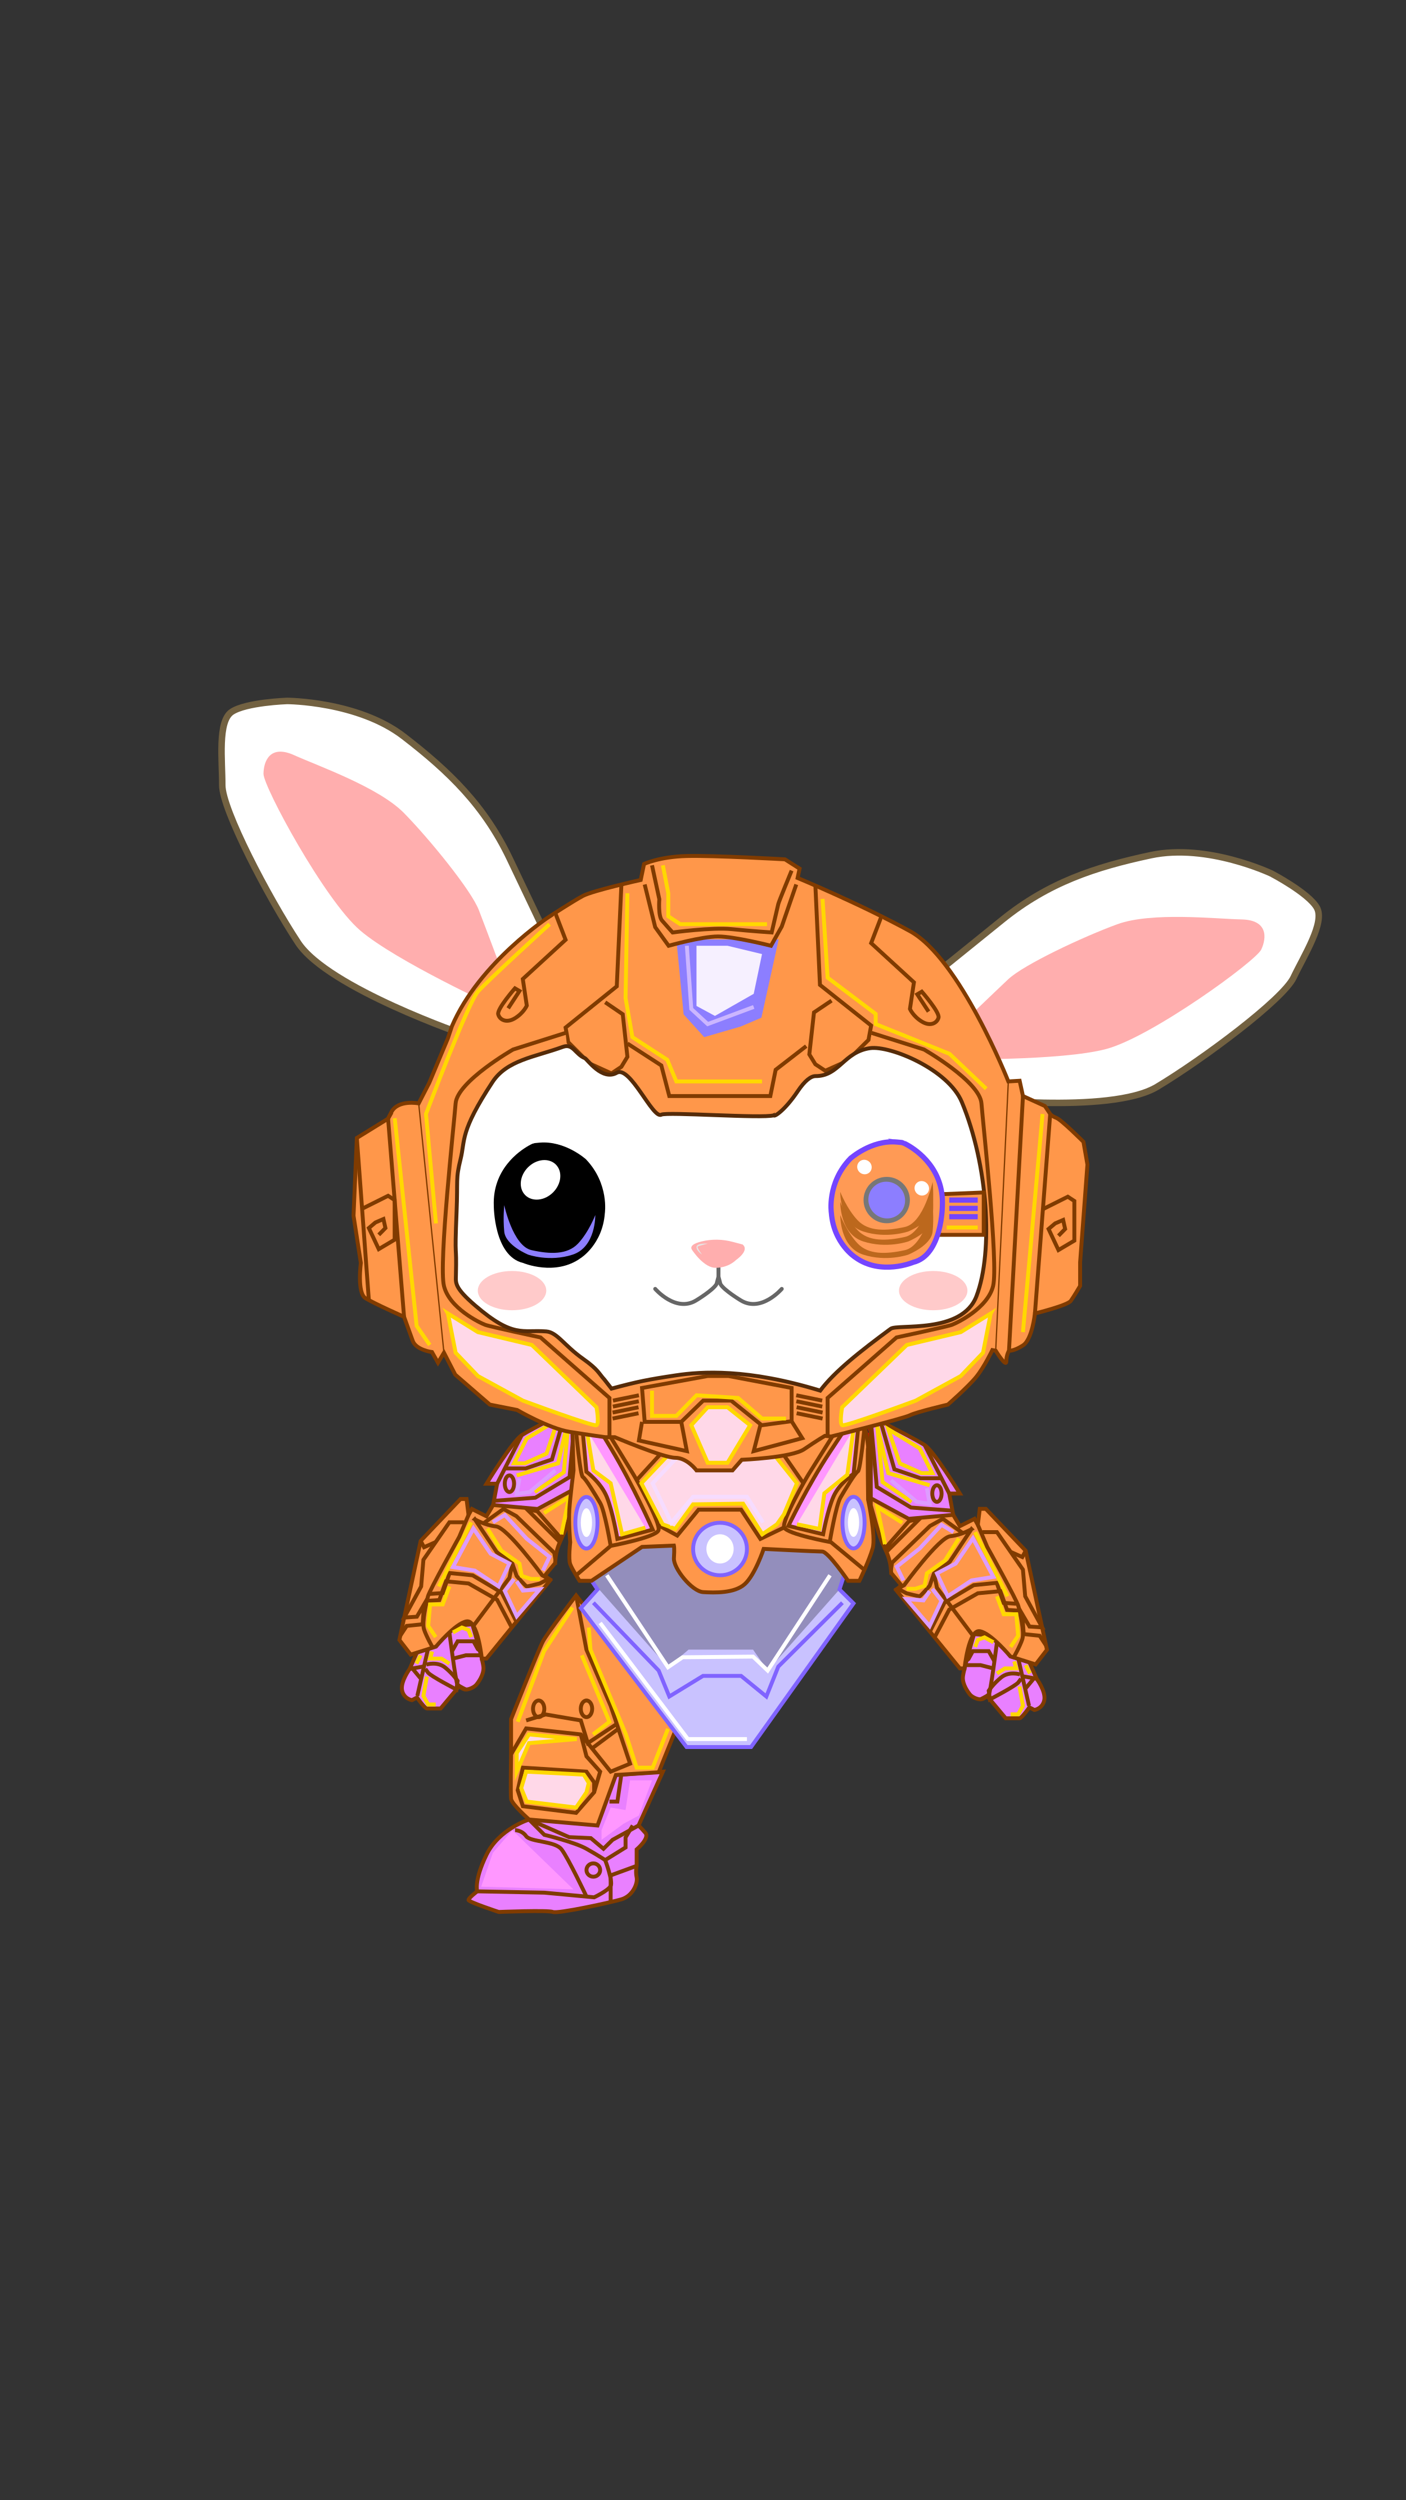 <?xml version="1.0" encoding="UTF-8"?>
<svg xmlns="http://www.w3.org/2000/svg" version="1.1" xmlns:xlink="http://www.w3.org/1999/xlink" viewBox="0 0 1080 1920">
  <rect x="0" y="0" width="1080" height="1920" fill="#333333" stroke="none"/>
  <defs>
    <style>
      .cls-1 {
        stroke: #726141;
      }

      .cls-1, .cls-2, .cls-3, .cls-4, .cls-5, .cls-6, .cls-7, .cls-8, .cls-9, .cls-10, .cls-11, .cls-12, .cls-13, .cls-14, .cls-15, .cls-16, .cls-17, .cls-18, .cls-19, .cls-20, .cls-21, .cls-22, .cls-23, .cls-24, .cls-25 {
        stroke-miterlimit: 10;
      }

      .cls-1, .cls-5, .cls-21 {
        stroke-width: 5px;
      }

      .cls-1, .cls-26, .cls-27 {
        fill: #fff;
      }

      .cls-2 {
        stroke: #727272;
        stroke-width: 2px;
      }

      .cls-2, .cls-3, .cls-4, .cls-5, .cls-6, .cls-7, .cls-8, .cls-9, .cls-10, .cls-14, .cls-15, .cls-16, .cls-19, .cls-21, .cls-22, .cls-23, .cls-24, .cls-25 {
        fill: none;
      }

      .cls-2, .cls-24 {
        stroke-linecap: round;
      }

      .cls-3, .cls-4, .cls-8, .cls-9, .cls-10, .cls-11, .cls-12, .cls-13, .cls-14, .cls-15, .cls-18, .cls-19, .cls-20, .cls-22, .cls-23, .cls-24, .cls-25 {
        stroke-width: 3px;
      }

      .cls-3, .cls-12 {
        stroke: #8063ff;
      }

      .cls-28 {
        fill: #000;
      }

      .cls-28, .cls-29, .cls-30, .cls-31, .cls-32, .cls-33, .cls-34, .cls-35, .cls-36, .cls-37, .cls-38, .cls-27, .cls-39, .cls-40, .cls-41 {
        stroke-width: 0px;
      }

      .cls-4 {
        stroke: #dd9cff;
      }

      .cls-5 {
        stroke: #986eff;
      }

      .cls-6, .cls-10 {
        stroke: #fff;
      }

      .cls-6, .cls-16, .cls-17 {
        stroke-width: 4px;
      }

      .cls-29 {
        fill: #f6f0ff;
      }

      .cls-7, .cls-11, .cls-14, .cls-18, .cls-20 {
        stroke: #803b00;
      }

      .cls-8, .cls-13 {
        stroke: #ffd800;
      }

      .cls-9 {
        stroke: #0fbab1;
      }

      .cls-11 {
        fill: #e980ff;
      }

      .cls-12, .cls-42 {
        fill: #c9c2ff;
      }

      .cls-13 {
        fill: #ffd8e8;
      }

      .cls-30 {
        fill: #99f8ff;
        opacity: .61;
      }

      .cls-15 {
        stroke: #cbb6ff;
      }

      .cls-31 {
        fill: #e5e5e5;
      }

      .cls-16 {
        stroke: #757575;
      }

      .cls-32 {
        fill: #8cf8ff;
      }

      .cls-17 {
        fill: #ff9a55;
        stroke: #7445ff;
      }

      .cls-33 {
        fill: #ff7878;
      }

      .cls-43 {
        clip-path: url(#clippath-4);
      }

      .cls-18, .cls-37 {
        fill: #ff97ff;
      }

      .cls-19 {
        stroke: #552b09;
      }

      .cls-44, .cls-40 {
        fill: #ffaeae;
      }

      .cls-34 {
        fill: #bc681d;
      }

      .cls-35 {
        fill: #938ebc;
      }

      .cls-36 {
        fill: #ffcaca;
      }

      .cls-45 {
        clip-path: url(#clippath);
      }

      .cls-38 {
        fill: #e9feff;
      }

      .cls-20 {
        fill: #ff974a;
      }

      .cls-21, .cls-25 {
        stroke: #000;
      }

      .cls-39 {
        fill: #8c7eff;
      }

      .cls-46 {
        display: none;
      }

      .cls-22 {
        stroke: #f6dcff;
      }

      .cls-23 {
        stroke: #e60005;
      }

      .cls-24 {
        stroke: #666;
      }

      .cls-41 {
        fill: #777;
      }
    </style>
    <clipPath id="clippath">
      <polygon class="cls-12" points="458.96 1220.57 446.14 1234.87 527.38 1341.6 576.91 1341.6 655.61 1231.3 644.83 1220.57 651.3 1200.66 632.76 1187.13 489.04 1184.83 450.45 1207.81 458.96 1220.57"/>
    </clipPath>
    <clipPath id="clippath-4">
      <polygon class="cls-40" points="528.95 986.67 551.55 1018.36 574.44 986.67 551.55 973.55 528.95 986.67"/>
    </clipPath>
  </defs>
  <g id="Pierna_1" data-name="Pierna 1">
    <polyline class="cls-23" points="453.29 1250.3 459.51 1242.42 458.57 1235.89 466.24 1222.78"/>
    <polyline class="cls-23" points="448.52 1248.97 458.18 1246.24 461.25 1240.4 475.15 1234.28"/>
    <polyline class="cls-23" points="444.95 1257.5 454.61 1254.77 457.68 1248.93 471.58 1242.81"/>
    <polyline class="cls-23" points="449.85 1262.61 459.52 1259.88 462.59 1254.05 476.49 1247.92"/>
    <polyline class="cls-9" points="461.6 1262.05 467.82 1254.16 466.88 1247.64 474.55 1234.53"/>
    <polyline class="cls-9" points="456.83 1260.72 466.49 1257.98 469.56 1252.15 483.46 1246.03"/>
    <polyline class="cls-9" points="453.26 1269.24 462.92 1266.51 465.99 1260.67 479.89 1254.55"/>
    <polyline class="cls-9" points="458.16 1274.36 467.83 1271.63 470.9 1265.79 484.8 1259.67"/>
    <polyline class="cls-23" points="500.6 1303.24 506.83 1295.36 505.89 1288.83 513.56 1275.72"/>
    <polyline class="cls-23" points="495.83 1301.91 505.5 1299.18 508.57 1293.34 522.47 1287.22"/>
    <polyline class="cls-23" points="492.26 1310.44 501.93 1307.7 505 1301.87 518.9 1295.75"/>
    <polyline class="cls-23" points="497.17 1315.55 506.84 1312.82 509.9 1306.98 523.8 1300.86"/>
    <polyline class="cls-9" points="508.91 1314.99 515.14 1307.1 514.2 1300.58 521.87 1287.47"/>
    <polyline class="cls-9" points="504.14 1313.66 513.81 1310.92 516.88 1305.09 530.78 1298.97"/>
    <polyline class="cls-9" points="500.57 1322.18 510.24 1319.45 513.31 1313.61 527.21 1307.49"/>
    <polyline class="cls-9" points="505.48 1327.3 515.14 1324.57 518.21 1318.73 532.11 1312.61"/>
    <polyline class="cls-23" points="472.39 1286.74 478.62 1278.86 477.68 1272.33 485.35 1259.22"/>
    <polyline class="cls-23" points="467.62 1285.41 477.29 1282.68 480.36 1276.84 494.26 1270.72"/>
    <polyline class="cls-23" points="464.05 1293.94 473.72 1291.2 476.79 1285.37 490.69 1279.25"/>
    <polyline class="cls-23" points="468.96 1299.05 478.63 1296.32 481.69 1290.48 495.59 1284.36"/>
    <polyline class="cls-9" points="480.7 1298.49 486.93 1290.6 485.99 1284.08 493.66 1270.97"/>
    <polyline class="cls-9" points="475.93 1297.16 485.6 1294.42 488.67 1288.59 502.57 1282.46"/>
    <polyline class="cls-9" points="472.36 1305.68 482.03 1302.95 485.1 1297.11 499 1290.99"/>
    <polyline class="cls-9" points="477.27 1310.8 486.94 1308.06 490 1302.23 503.9 1296.11"/>
    <path class="cls-11" d="M406.36,1397.26s-22.98,7.15-32.68,27.06c-9.7,19.91-7.15,28.09-7.15,28.09,0,0-6.64,5.11-6.64,6.64s23.23,9.19,23.23,9.19c0,0,38.04-1.53,41.62,0,3.57,1.53,43.91-7.15,52.6-9.7s12.68-12.26,11.7-16.85,0-8.85,0-8.85v-12.6s10.26-8.68,6.68-12.77-5.25-5.62-5.25-5.62l18.71-41.36-36.09,2.55-17.28,31.66-49.44,2.55Z"/>
    <path class="cls-20" d="M450.45,1235.38l-7.91-10.21s-21.88,28.6-25.45,35.23-24.51,59.74-24.51,59.74v27.06s-.51,30.13,0,34.21,13.79,15.83,13.79,15.83l52.6,4.6,14.13-38.81,32.85-2.04,14.47-36.12-69.96-89.5Z"/>
    <polyline class="cls-14" points="392.57 1347.21 404.15 1327.3 446.14 1331.89 469.07 1360.49 483.98 1354.36 469.07 1309.94 450.45 1266.79 442.54 1225.17"/>
    <polyline class="cls-14" points="404.15 1321.17 419.13 1316.57 446.14 1321.17 451.5 1338.58 473.74 1323.85"/>
    <line class="cls-14" x1="454.75" y1="1342.64" x2="474.99" y2="1327.58"/>
    <ellipse class="cls-14" cx="450.5" cy="1312.23" rx="4.37" ry="6.38"/>
    <ellipse class="cls-14" cx="413.77" cy="1312.23" rx="4.34" ry="6.38"/>
    <polygon class="cls-14" points="401.64 1357.43 450.5 1360.49 456.37 1368.66 456.37 1376.32 442.54 1392.15 401.64 1387.04 397.68 1374.79 401.64 1357.43"/>
    <polyline class="cls-14" points="446.14 1331.89 450.5 1348.74 461 1360.49 456.37 1376.32"/>
    <path class="cls-11" d="M486.02,1401.85l-5.51,9.19v7.66l-15.64,9.7s6.14,16.34,4.2,19.91c-1.94,3.57-12.7,8.68-12.7,8.68l-38.27-3.57-51.57-1.02"/>
    <path class="cls-11" d="M395.64,1405.43s5.27,0,8.51,4.6c3.24,4.6,22.13,3.57,27.24,10.21s19.12,36.22,19.12,36.22"/>
    <polyline class="cls-11" points="477.26 1362.78 474.24 1383.47 468.15 1383.47"/>
    <polyline class="cls-14" points="469.07 1460.62 469.07 1448.32 469.07 1440.15 489.04 1432.83"/>
    <ellipse class="cls-14" cx="455.75" cy="1436.05" rx="5.25" ry="5.12"/>
    <path class="cls-14" d="M490.47,1401.85l-19.91,10.98-7,6.89-9.7-8.17-16.7-.77-30.79-13.53,11.74,11.74s23.32,5.62,32.34,10.72,14.43,8.68,14.43,8.68"/>
    <polyline class="cls-8" points="439.78 1234.46 417.9 1267.95 397.68 1322.19"/>
    <polyline class="cls-8" points="446.96 1271.13 468.15 1322.19 455.54 1331.89"/>
    <polyline class="cls-8" points="452.27 1249.82 453.57 1266.79 480.81 1331.89 489.04 1357.43 501.34 1357.43 513.09 1327.58"/>
    <polygon class="cls-13" points="404.15 1360.49 448.42 1362.78 452.27 1369.17 450.5 1376.32 442.54 1388.06 404.57 1383.47 400.36 1373.13 404.15 1360.49"/>
    <polygon class="cls-13" points="396.91 1360.49 396.91 1346.19 406.36 1331.89 443.04 1335.47 406.36 1338.58 396.91 1360.49"/>
    <polyline class="cls-37" points="393.56 1405.43 378.6 1422.79 369.6 1448.83 440.43 1450.87"/>
    <polygon class="cls-37" points="469.07 1388.06 462.06 1405.43 462.06 1412.83 479.06 1400.45 490.69 1394.19 500.83 1367.13 483.98 1367.13 480.51 1389.98 469.07 1388.06"/>
  </g>
  <g id="Pierna_2" data-name="Pierna 2" class="cls-46">
    <polyline class="cls-23" points="644.27 1255.85 638.05 1247.97 638.99 1241.44 631.32 1228.33"/>
    <polyline class="cls-23" points="649.04 1254.52 639.38 1251.79 636.31 1245.95 622.41 1239.83"/>
    <polyline class="cls-23" points="652.61 1263.05 642.95 1260.31 639.88 1254.48 625.98 1248.35"/>
    <polyline class="cls-23" points="647.71 1268.16 638.04 1265.43 634.97 1259.59 621.07 1253.47"/>
    <polyline class="cls-9" points="635.96 1267.59 629.74 1259.71 630.68 1253.18 623.01 1240.07"/>
    <polyline class="cls-9" points="640.73 1266.26 631.07 1263.53 628 1257.69 614.1 1251.57"/>
    <polyline class="cls-9" points="644.3 1274.79 634.64 1272.06 631.57 1266.22 617.67 1260.1"/>
    <polyline class="cls-9" points="639.4 1279.91 629.73 1277.17 626.66 1271.34 612.76 1265.21"/>
    <polyline class="cls-23" points="596.96 1308.79 590.73 1300.91 591.67 1294.38 584 1281.27"/>
    <polyline class="cls-23" points="601.73 1307.46 592.06 1304.73 588.99 1298.89 575.09 1292.77"/>
    <polyline class="cls-23" points="605.3 1315.98 595.63 1313.25 592.56 1307.42 578.66 1301.29"/>
    <polyline class="cls-23" points="600.39 1321.1 590.72 1318.37 587.66 1312.53 573.76 1306.41"/>
    <polyline class="cls-9" points="588.65 1320.53 582.42 1312.65 583.36 1306.12 575.69 1293.01"/>
    <polyline class="cls-9" points="593.42 1319.2 583.75 1316.47 580.68 1310.63 566.78 1304.51"/>
    <polyline class="cls-9" points="596.99 1327.73 587.32 1325 584.25 1319.16 570.35 1313.04"/>
    <polyline class="cls-9" points="592.08 1332.85 582.42 1330.11 579.35 1324.28 565.45 1318.15"/>
    <polyline class="cls-23" points="625.17 1292.29 618.94 1284.41 619.88 1277.88 612.21 1264.77"/>
    <polyline class="cls-23" points="629.94 1290.96 620.27 1288.23 617.2 1282.39 603.3 1276.27"/>
    <polyline class="cls-23" points="633.51 1299.48 623.84 1296.75 620.77 1290.91 606.87 1284.79"/>
    <polyline class="cls-23" points="628.6 1304.6 618.93 1301.87 615.87 1296.03 601.97 1289.91"/>
    <polyline class="cls-9" points="616.86 1304.03 610.63 1296.15 611.57 1289.62 603.9 1276.51"/>
    <polyline class="cls-9" points="621.63 1302.7 611.96 1299.97 608.89 1294.13 594.99 1288.01"/>
    <polyline class="cls-9" points="625.2 1311.23 615.53 1308.49 612.46 1302.66 598.56 1296.54"/>
    <polyline class="cls-9" points="620.29 1316.34 610.62 1313.61 607.56 1307.77 593.66 1301.65"/>
    <path class="cls-11" d="M691.2,1402.8s22.98,7.15,32.68,27.06c9.7,19.91,7.15,28.09,7.15,28.09,0,0,6.64,5.11,6.64,6.64s-23.23,9.19-23.23,9.19c0,0-38.04-1.53-41.62,0s-43.91-7.15-52.6-9.7c-8.68-2.55-12.68-12.26-11.7-16.85s0-8.85,0-8.85v-12.6s-10.26-8.68-6.68-12.77c3.57-4.09,5.25-5.62,5.25-5.62l-18.71-41.36,36.09,2.55,17.28,31.66,49.44,2.55Z"/>
    <path class="cls-20" d="M647.11,1240.93l7.91-10.21s21.88,28.6,25.45,35.23,24.51,59.74,24.51,59.74v27.06s.51,30.13,0,34.21c-.51,4.09-13.79,15.83-13.79,15.83l-52.6,4.6-14.13-38.81-32.85-2.04-14.47-36.12,69.96-89.5Z"/>
    <polyline class="cls-14" points="704.99 1352.76 693.41 1332.84 651.42 1337.44 628.49 1366.04 613.58 1359.91 628.49 1315.48 647.11 1272.33 655.02 1230.72"/>
    <polyline class="cls-14" points="693.41 1326.72 678.43 1322.12 651.42 1326.72 646.06 1344.13 623.82 1329.39"/>
    <line class="cls-14" x1="642.81" y1="1348.18" x2="622.57" y2="1333.12"/>
    <ellipse class="cls-14" cx="647.06" cy="1317.78" rx="4.37" ry="6.38"/>
    <ellipse class="cls-14" cx="683.79" cy="1317.78" rx="4.34" ry="6.38"/>
    <polygon class="cls-14" points="695.92 1362.97 647.06 1366.04 641.19 1374.21 641.19 1381.87 655.02 1397.7 695.92 1392.59 699.88 1380.33 695.92 1362.97"/>
    <polyline class="cls-14" points="651.42 1337.44 647.06 1354.29 636.56 1366.04 641.19 1381.87"/>
    <path class="cls-11" d="M611.54,1407.4l5.51,9.19v7.66s15.64,9.7,15.64,9.7c0,0-6.14,16.34-4.2,19.91,1.94,3.57,12.7,8.68,12.7,8.68l38.27-3.57,51.57-1.02"/>
    <path class="cls-11" d="M701.92,1410.97s-5.27,0-8.51,4.6c-3.24,4.6-22.13,3.57-27.24,10.21s-19.12,36.22-19.12,36.22"/>
    <polyline class="cls-11" points="620.3 1368.33 623.32 1389.01 629.41 1389.01"/>
    <polyline class="cls-14" points="628.49 1466.17 628.49 1453.87 628.49 1445.7 608.52 1438.38"/>
    <ellipse class="cls-14" cx="641.81" cy="1441.6" rx="5.25" ry="5.12"/>
    <path class="cls-14" d="M607.09,1407.4l19.91,10.98,7,6.89,9.7-8.17,16.7-.77,30.79-13.53-11.74,11.74s-23.32,5.62-32.34,10.72-14.43,8.68-14.43,8.68"/>
    <polyline class="cls-8" points="657.78 1240 679.66 1273.5 699.88 1327.74"/>
    <polyline class="cls-8" points="650.6 1276.67 629.41 1327.74 642.02 1337.44"/>
    <polyline class="cls-8" points="645.29 1255.37 643.99 1272.33 616.75 1337.44 608.52 1362.97 596.22 1362.97 584.47 1333.12"/>
    <polygon class="cls-13" points="693.41 1366.04 649.14 1368.33 645.29 1374.72 647.06 1381.87 655.02 1393.61 692.99 1389.01 697.2 1378.67 693.41 1366.04"/>
    <polygon class="cls-13" points="700.64 1366.04 700.64 1351.74 691.2 1337.44 654.52 1341.01 691.2 1344.13 700.64 1366.04"/>
    <polyline class="cls-37" points="704 1410.97 718.96 1428.33 727.96 1454.38 657.13 1456.42"/>
    <polygon class="cls-37" points="628.49 1393.61 635.5 1410.97 635.5 1418.38 618.5 1405.99 606.87 1399.74 596.73 1372.67 613.58 1372.67 617.05 1395.53 628.49 1393.61"/>
  </g>
  <g id="Brazo_1" data-name="Brazo 1">
    <polyline class="cls-23" points="432.5 1100.32 441.24 1095.37 442.84 1088.97 454.89 1079.72"/>
    <polyline class="cls-23" points="428.59 1097.29 438.57 1098.4 443.62 1094.16 458.8 1093.74"/>
    <polyline class="cls-23" points="422.07 1103.83 432.05 1104.95 437.09 1100.7 452.27 1100.28"/>
    <polyline class="cls-23" points="424.68 1110.42 434.66 1111.54 439.7 1107.29 454.89 1106.87"/>
    <polyline class="cls-9" points="435.77 1114.33 444.51 1109.38 446.1 1102.98 458.15 1093.74"/>
    <polyline class="cls-9" points="431.85 1111.3 441.84 1112.42 446.88 1108.17 462.06 1107.75"/>
    <polyline class="cls-9" points="425.33 1117.85 435.31 1118.96 440.36 1114.72 455.54 1114.29"/>
    <polyline class="cls-9" points="427.94 1124.44 437.92 1125.55 442.97 1121.31 458.15 1120.88"/>
    <path class="cls-11" d="M324.15,1260.15l-9.45,21.45s-7.15,9.7-5.87,16.34,7.58,7.66,7.58,7.66l3.91-2.04s5.87,8.43,7.66,8.43h10.47l14.3-17.11s2.55,2.55,5.11,2.55,6.38-1.79,7.91-3.57,5.87-7.66,5.62-13.28-8.59-33.26-8.59-33.26l-21.28,1.86-17.36,10.98Z"/>
    <path class="cls-20" d="M426.43,1200.35c.11-2.81.47-5.62,1.07-8.4,1.2-5.52,3.87-10.75,6.35-15.92,3.26-8.98,5.55-18.37,8.26-27.56v-45.86l-63.32,53.11-5.11,8.68-11.23-5.62-2.55,4.6-1.53-12.26h-4.6l-30.64,32.17-16.34,76.06,8.68,11.26,19.4-6.13s14.81-17.87,23.49-19.4c8.68-1.53,11.74,28.6,11.74,28.6h3.57l49.02-60.26-4.09-3.57,7.15-8.68s.23-.29.66-.82Z"/>
    <path class="cls-11" d="M442.11,1080.15s-34.21,17.36-41.36,21.96c-7.15,4.6-27.06,37.28-27.06,37.28h8.17l-3.06,16.34,34.21,3.06,29.11-15.83v-62.81Z"/>
    <line class="cls-14" x1="328.73" y1="1266.43" x2="320.57" y2="1302.28"/>
    <path class="cls-14" d="M345.2,1253.62s4.99,39.21,6.27,40.23,6.38,3.57,6.38,3.57"/>
    <line class="cls-14" x1="314.7" y1="1281.6" x2="325.72" y2="1279.65"/>
    <path class="cls-14" d="M327.47,1278.28s8.43-2.72,14.55,2.34,9.5,10.17,9.5,10.17l-.91,6.64s-19.86-10.31-21.88-13.07l-2.02-2.76"/>
    <line class="cls-14" x1="316.23" y1="1280.62" x2="323.5" y2="1289.4"/>
    <polyline class="cls-14" points="347.14 1268.2 351.53 1260.4 363.72 1260.4 367.04 1266.43 369.37 1268.2"/>
    <polyline class="cls-14" points="347.9 1273.68 357.85 1271.13 369.47 1271.13"/>
    <line class="cls-14" x1="381.85" y1="1139.38" x2="400.74" y2="1102.11"/>
    <polyline class="cls-14" points="434.61 1083.98 423.98 1120.74 403.81 1127.64 387.8 1127.64"/>
    <path class="cls-14" d="M379.39,1152.52c6.04-.37,31.82-2.41,31.82-2.41l26.3-15.83,4.6-51.57"/>
    <ellipse class="cls-14" cx="391.3" cy="1139.38" rx="3.57" ry="6.38"/>
    <polygon class="cls-14" points="412.74 1160.57 431.23 1181.54 430.07 1184.16 404.57 1158.79 412.74 1160.57"/>
    <path class="cls-14" d="M364.74,1166.7l16.77,25.16,12.04,8.81,3.31,9.56s7.09,8.05,7.79,8.05,9.92-2.26,9.92-2.26l6.86-3.61-4.97-2.68s-26.69-36.64-35.43-37.57c-8.74-.93-16.3-5.45-16.3-5.45Z"/>
    <polyline class="cls-14" points="371.39 1169.79 386.7 1158.79 396.66 1164.29 425.77 1192.49 426.6 1197.81"/>
    <path class="cls-14" d="M359.89,1163.38l-7.15,16.85s-22.76,40.85-24.02,45.7-4.75,19.91-3.01,25.28,6.68,14.06,6.68,14.06"/>
    <polyline class="cls-14" points="393.09 1249.82 381.85 1228.49 359.89 1215.98 342.57 1214.33 337.43 1228.74 327.89 1229.35"/>
    <polyline class="cls-14" points="396.91 1245.85 385.45 1223.08 363.04 1209.73 345.36 1207.96 340.11 1223.35 330.38 1224"/>
    <polyline class="cls-14" points="393.56 1200.67 391.3 1211.64 363.65 1248.57"/>
    <polyline class="cls-14" points="307.5 1256.05 312.4 1248.57 324.65 1247.31 325.72 1232.07 320.21 1241.51 310.48 1242.16 323.5 1218.28 325.24 1197.81 345.2 1169 356.32 1169"/>
    <polyline class="cls-14" points="323.13 1183.3 325.72 1188.15 334.7 1184.16"/>
    <polyline class="cls-8" points="345.2 1218.28 340.04 1232.07 330.38 1232.07 328.91 1248.57 334.7 1257.17"/>
    <line class="cls-8" x1="361.94" y1="1169" x2="337.06" y2="1218.28"/>
    <polygon class="cls-8" points="404.57 1104.66 394.87 1123.72 403.13 1123.72 419.81 1116.23 428.66 1090.02 404.57 1104.66"/>
    <polyline class="cls-8" points="410.75 1145.77 433.09 1130.53 437.17 1087.64 428.66 1123.72 396.91 1133"/>
    <polyline class="cls-8" points="417.9 1161.85 437.17 1149.6 431.23 1178.3"/>
    <polyline class="cls-8" points="331.91 1268.2 330.38 1273.68 339.11 1273.68 345.2 1277.55"/>
    <line class="cls-8" x1="323.13" y1="1271.13" x2="319.87" y2="1277.55"/>
    <polyline class="cls-8" points="347.9 1253.62 354.79 1249.82 359.89 1251.72 361.94 1257.17"/>
    <polyline class="cls-8" points="327.89 1287.49 325.24 1302.28 328.91 1308.91 334.7 1308.91"/>
    <polyline class="cls-8" points="374.45 1173.77 385.09 1190.79 399 1200.67 400.74 1210.19 407.89 1212.53 414.7 1212.53"/>
    <polyline class="cls-4" points="378.6 1169 387.72 1163.38 404.57 1181.6 422.12 1195.55 417.04 1206.11"/>
    <polyline class="cls-4" points="399 1135.3 396.91 1147.21 406.87 1145.77 426.6 1129.17"/>
    <polygon class="cls-4" points="347.9 1203.38 363.65 1173.77 376.91 1193.15 391.3 1200.67 383.04 1218.28 364.74 1206.11 347.9 1203.38"/>
    <polyline class="cls-4" points="394.87 1212.53 387.8 1221.77 396.91 1241.17 414.7 1220.4 401.64 1221.43 396.91 1214.33"/>
  </g>
  <g id="Brazo_2" data-name="Brazo 2">
    <polyline class="cls-23" points="678.49 1107.87 669.75 1102.92 668.15 1096.52 656.1 1087.27"/>
    <polyline class="cls-23" points="682.4 1104.84 672.42 1105.95 667.37 1101.71 652.19 1101.29"/>
    <polyline class="cls-23" points="688.92 1111.38 678.94 1112.5 673.9 1108.25 658.71 1107.83"/>
    <polyline class="cls-23" points="686.31 1117.97 676.33 1119.09 671.28 1114.84 656.1 1114.42"/>
    <polyline class="cls-9" points="675.22 1121.88 666.48 1116.93 664.89 1110.53 652.84 1101.29"/>
    <polyline class="cls-9" points="679.14 1118.85 669.15 1119.97 664.11 1115.72 648.93 1115.3"/>
    <polyline class="cls-9" points="685.66 1125.4 675.68 1126.51 670.63 1122.27 655.45 1121.84"/>
    <polyline class="cls-9" points="683.05 1131.99 673.07 1133.1 668.02 1128.86 652.84 1128.43"/>
    <path class="cls-11" d="M786.84,1267.7l9.45,21.45s7.15,9.7,5.87,16.34c-1.28,6.64-7.58,7.66-7.58,7.66l-3.91-2.04s-5.87,8.43-7.66,8.43h-10.47s-14.3-17.11-14.3-17.11c0,0-2.55,2.55-5.11,2.55-2.55,0-6.38-1.79-7.91-3.57-1.53-1.79-5.87-7.66-5.62-13.28.26-5.62,8.59-33.26,8.59-33.26l21.28,1.86,17.36,10.98Z"/>
    <path class="cls-20" d="M684.56,1207.9c-.11-2.81-.47-5.62-1.07-8.4-1.2-5.52-3.87-10.75-6.35-15.92-3.26-8.98-5.55-18.37-8.26-27.56v-45.86s63.32,53.11,63.32,53.11l5.11,8.68,11.23-5.62,2.55,4.6,1.53-12.26h4.6s30.64,32.17,30.64,32.17l16.34,76.06-8.68,11.26-19.4-6.13s-14.81-17.87-23.49-19.4-11.74,28.6-11.74,28.6h-3.57s-49.02-60.26-49.02-60.26l4.09-3.57-7.15-8.68s-.23-.29-.66-.82Z"/>
    <path class="cls-11" d="M668.88,1087.7s34.21,17.36,41.36,21.96,27.06,37.28,27.06,37.28h-8.17s3.06,16.34,3.06,16.34l-34.21,3.06-29.11-15.83v-62.81Z"/>
    <line class="cls-14" x1="782.26" y1="1273.98" x2="790.41" y2="1309.83"/>
    <path class="cls-14" d="M765.79,1261.17s-4.99,39.21-6.27,40.23c-1.28,1.02-6.38,3.57-6.38,3.57"/>
    <line class="cls-14" x1="796.29" y1="1289.15" x2="785.27" y2="1287.2"/>
    <path class="cls-14" d="M783.52,1285.83s-8.43-2.72-14.55,2.34c-6.13,5.06-9.5,10.17-9.5,10.17l.91,6.64s19.86-10.31,21.88-13.07l2.02-2.76"/>
    <line class="cls-14" x1="794.76" y1="1288.17" x2="787.49" y2="1296.95"/>
    <polyline class="cls-14" points="763.85 1275.75 759.46 1267.95 747.27 1267.95 743.95 1273.98 741.62 1275.75"/>
    <polyline class="cls-14" points="763.09 1281.23 753.14 1278.68 741.52 1278.68"/>
    <line class="cls-14" x1="729.14" y1="1146.93" x2="710.24" y2="1109.66"/>
    <polyline class="cls-14" points="676.38 1091.53 687.01 1128.29 707.18 1135.19 723.19 1135.19"/>
    <path class="cls-14" d="M731.6,1160.07c-6.04-.37-31.82-2.41-31.82-2.41l-26.3-15.83-4.6-51.57"/>
    <ellipse class="cls-14" cx="719.69" cy="1146.93" rx="3.57" ry="6.38"/>
    <polygon class="cls-14" points="698.24 1168.12 679.76 1189.09 680.92 1191.71 706.41 1166.34 698.24 1168.12"/>
    <path class="cls-14" d="M746.24,1174.25l-16.77,25.16-12.04,8.81-3.31,9.56s-7.09,8.05-7.79,8.05-9.92-2.26-9.92-2.26l-6.86-3.61,4.97-2.68s26.69-36.64,35.43-37.57,16.3-5.45,16.3-5.45Z"/>
    <polyline class="cls-14" points="739.6 1177.34 724.29 1166.34 714.33 1171.84 685.22 1200.04 684.39 1205.36"/>
    <path class="cls-14" d="M751.1,1170.93l7.15,16.85s22.76,40.85,24.02,45.7c1.26,4.85,4.75,19.91,3.01,25.28s-6.68,14.06-6.68,14.06"/>
    <polyline class="cls-14" points="717.9 1257.37 729.14 1236.04 751.1 1223.53 768.42 1221.88 773.56 1236.29 783.1 1236.9"/>
    <polyline class="cls-14" points="714.07 1253.4 725.54 1230.63 747.95 1217.28 765.63 1215.51 770.88 1230.9 780.61 1231.55"/>
    <polyline class="cls-14" points="717.43 1208.22 719.69 1219.19 747.34 1256.12"/>
    <polyline class="cls-14" points="803.49 1263.6 798.58 1256.12 786.34 1254.86 785.27 1239.62 790.78 1249.06 800.51 1249.71 787.49 1225.83 785.75 1205.36 765.79 1176.55 754.67 1176.55"/>
    <polyline class="cls-14" points="787.86 1190.85 785.27 1195.7 776.29 1191.71"/>
    <polyline class="cls-8" points="765.79 1225.83 770.95 1239.62 780.61 1239.62 782.08 1256.12 776.29 1264.72"/>
    <line class="cls-8" x1="749.05" y1="1176.55" x2="773.93" y2="1225.83"/>
    <polygon class="cls-8" points="706.41 1112.21 716.12 1131.27 707.86 1131.27 691.18 1123.78 682.33 1097.57 706.41 1112.21"/>
    <polyline class="cls-8" points="700.24 1153.32 677.9 1138.08 673.82 1095.19 682.33 1131.27 714.07 1140.55"/>
    <polyline class="cls-8" points="693.09 1169.4 673.82 1157.15 679.76 1185.85"/>
    <polyline class="cls-8" points="779.08 1275.75 780.61 1281.23 771.88 1281.23 765.79 1285.1"/>
    <line class="cls-8" x1="787.86" y1="1278.68" x2="791.12" y2="1285.1"/>
    <polyline class="cls-8" points="763.09 1261.17 756.2 1257.37 751.1 1259.27 749.05 1264.72"/>
    <polyline class="cls-8" points="783.1 1295.04 785.75 1309.83 782.08 1316.47 776.29 1316.47"/>
    <polyline class="cls-8" points="736.54 1181.32 725.9 1198.34 711.99 1208.22 710.24 1217.74 703.1 1220.08 696.29 1220.08"/>
    <polyline class="cls-4" points="732.39 1176.55 723.27 1170.93 706.41 1189.15 688.87 1203.1 693.95 1213.66"/>
    <polyline class="cls-4" points="711.99 1142.85 714.07 1154.76 704.12 1153.32 684.39 1136.72"/>
    <polygon class="cls-4" points="763.09 1210.93 747.34 1181.32 734.07 1200.7 719.69 1208.22 727.95 1225.83 746.24 1213.66 763.09 1210.93"/>
    <polyline class="cls-4" points="716.12 1220.08 723.19 1229.32 714.07 1248.72 696.29 1227.95 709.35 1228.98 714.07 1221.88"/>
  </g>
  <g id="Cuerpo">
    <g>
      <polygon class="cls-42" points="458.96 1220.57 446.14 1234.87 527.38 1341.6 576.91 1341.6 655.61 1231.3 644.83 1220.57 651.3 1200.66 632.76 1187.13 489.04 1184.83 450.45 1207.81 458.96 1220.57"/>
      <g class="cls-45">
        <polyline class="cls-35" points="454.36 1213.94 513.09 1280.32 528.91 1266.79 578.45 1266.79 589.68 1282.87 644.83 1220.57 653.96 1197.27 550.87 1169.16 481.15 1189.53 450.45 1207.81 454.36 1213.94"/>
      </g>
      <polygon class="cls-3" points="458.96 1220.57 446.14 1234.87 527.38 1341.6 576.91 1341.6 655.61 1231.3 644.83 1220.57 651.3 1200.66 632.76 1187.13 489.04 1184.83 450.45 1207.81 458.96 1220.57"/>
    </g>
    <path class="cls-20" d="M438.02,1080.66s47.49-19.2,55.15-20.07,63.16-8.53,88-3.93c24.85,4.6,68.76,11.74,75.4,18.89s10.72,34.72,10.21,36.26.04,39.83.04,39.83c0,0,6.08,28.09,3.53,37.28-2.55,9.19-10.21,25.02-10.21,25.02h-8.68s-15.32-22.47-19.91-22.47-44.94-2.04-44.94-2.04c0,0-6.6,19.91-14.54,27.06s-23.25,6.64-31.93,6.13c-8.68-.51-22.98-18.38-22.47-26.04s0-9.7,0-9.7l-24.51,1.02-38.81,26.04h-9.19s-5.62-8.68-7.15-12.77,0-16.85,0-16.85c0,0-1.36-14.81-.68-25.02s3.23-30.13,3.23-30.13l-1.02-34.72-1.53-13.79Z"/>
    <path class="cls-14" d="M456.66,1083.21s28.61,47.09,29.69,48.71,21.59,37.89,19.43,43.3c-2.16,5.41-36.71,11.91-36.71,11.91l-26.53,22.57"/>
    <path class="cls-14" d="M650.42,1085.36s-27.99,44.83-29.05,46.37-21.13,36.07-19.01,41.22,35.92,11.34,35.92,11.34l25.96,21.48"/>
    <polyline class="cls-14" points="489.04 1136.63 513.6 1109.77 596.83 1109.77 617.12 1139.04"/>
    <polyline class="cls-14" points="505.39 1171.05 520.23 1179.21 536.57 1159.3 569.26 1159.3 584.06 1181.77 602.35 1172.95"/>
    <path class="cls-14" d="M442.54,1099.55s3.14,33.7,5.19,34.72c2.04,1.02,9.7,13.79,13.28,19.91,3.57,6.13,8.07,32.94,8.07,32.94"/>
    <path class="cls-14" d="M664.12,1095.25s-3.14,33.7-5.19,34.72c-2.04,1.02-9.7,13.79-13.28,19.91-3.57,6.13-8.07,32.94-8.07,32.94"/>
    <ellipse class="cls-12" cx="553.08" cy="1189.53" rx="20.68" ry="20.17"/>
    <ellipse class="cls-27" cx="553.08" cy="1189.43" rx="10.47" ry="11.23"/>
    <ellipse class="cls-12" cx="450.45" cy="1169.36" rx="8.51" ry="19.83"/>
    <ellipse class="cls-27" cx="450.45" cy="1169.26" rx="4.31" ry="11.04"/>
    <ellipse class="cls-12" cx="655.61" cy="1169.26" rx="8.51" ry="19.83"/>
    <ellipse class="cls-27" cx="655.61" cy="1169.16" rx="4.31" ry="11.04"/>
    <polygon class="cls-13" points="492.66 1139.04 515.13 1115.38 593.26 1115.38 612.15 1139.04 602.2 1162.87 596.83 1170.53 585.6 1178.19 570.79 1154.7 532.4 1155.21 518.7 1174.11 509 1170.53 492.66 1139.04"/>
    <path class="cls-18" d="M446.14,1083.21l4.31,46.98s11.06,8.04,15.66,19.34c4.6,11.3,8.13,32.24,8.13,32.24l27.1-7.15s-15.01-34.21-32.27-62.81l-17.26-28.6h-5.67Z"/>
    <path class="cls-18" d="M659.91,1089.5l-4.24,42.28s-10.88,7.23-15.4,17.4c-4.52,10.17-8,29.01-8,29.01l-26.66-6.43s14.76-30.79,31.74-56.53l16.98-25.74h5.58Z"/>
    <polyline class="cls-22" points="519.72 1119.47 501.34 1139.04 515.64 1169.36 532.4 1149.43 573.76 1149.43 586.11 1169.16"/>
    <polyline class="cls-13" points="450.45 1097.51 455.8 1129.17 469.07 1139.04 477.85 1178.19 495.72 1173.09"/>
    <polyline class="cls-13" points="655.61 1097.51 650.85 1132.49 633.22 1146.79 629.51 1174.11 612.15 1170.53"/>
    <polyline class="cls-3" points="455.8 1230.79 505.94 1282.87 514.11 1302.79 540 1286.96 569.26 1286.96 588.66 1302.79 597.85 1279.81 647.09 1230.79"/>
    <polyline class="cls-10" points="466.11 1209.7 513.09 1280.32 524.32 1272.66 578.45 1272.15 589.68 1282.87 637.58 1209.7"/>
    <polyline class="cls-10" points="461 1246.28 528.4 1335.47 573.76 1335.47"/>
  </g>
  <g id="Oreja_2" data-name="Oreja 2">
    <path class="cls-1" d="M358.39,795.16s-106.36-36.28-129.41-71.24c-23.05-34.96-58.33-102.43-58.25-121.02.08-18.59-3.69-48.82,7.18-56.19,10.86-7.37,42.66-8.45,42.66-8.45,0,0,54.46.19,89.62,27.31s61.87,53.06,81.32,93.76c19.45,40.69,34.54,72.65,34.54,72.65l-67.65,63.18Z"/>
    <path class="cls-40" d="M381.54,773.54s-77.41-35.53-104.81-58.97c-27.4-23.44-74.43-110.48-74.33-120.34s5.09-22.66,23.52-14.33c18.42,8.33,64.96,24.61,84.48,44.53,19.52,19.92,51.51,59.16,57.4,74.4,5.89,15.24,18.21,48.25,18.21,48.25l-4.46,26.46Z"/>
  </g>
  <g id="Oreja_1" data-name="Oreja 1">
    <path class="cls-1" d="M741.3,842.91s111.59,13.26,147.49-8.31c35.9-21.56,96.88-67.15,104.84-83.95,7.96-16.8,24.43-42.43,17.82-53.78-6.61-11.34-34.81-26.06-34.81-26.06,0,0-49.19-23.37-92.62-14.11s-78.73,21.11-113.85,49.39c-35.12,28.29-62.55,50.59-62.55,50.59l33.69,86.22Z"/>
    <path class="cls-40" d="M729.78,813.41s85.16,1.42,120-7.87c34.84-9.29,114.88-67.45,119.05-76.39,4.17-8.94,5.2-22.64-15.01-23.09-20.22-.45-69.21-5.88-95.43,3.64-26.22,9.53-72.02,31.08-83.92,42.28-11.9,11.2-37.28,35.64-37.28,35.64l-7.41,25.79Z"/>
  </g>
  <g id="Cabeza">
    <path class="cls-20" d="M422.06,703.81s-54,35.23-74.93,84.26l-3.06,9.19-14.31,34.21-8.16,15.83s-15.83-3.06-20.94,6.64-2.55,5.11-2.55,5.11l-24,14.81-2.55,59.74,5.62,36.26s-3.06,22.98,3.57,27.06,29.62,14.3,29.62,14.3c0,0,4.09,11.23,6.64,18.38s14.81,8.68,14.81,8.68l4.6,8.17,4.6-7.66,8.68,16.85,26.55,22.98,20.94,4.14s24.51,14.24,40.34,16.79c15.83,2.55,27.35,4.09,27.35,4.09h7.37s37.28,15.83,46.47,15.83,16.3,9.7,16.3,9.7h27.61l7.15-8.17s38.3-1.53,48-8.17c9.7-6.64,15.83-10.21,15.83-10.21l4.73.51s55.53-13.79,60.63-16.34c5.11-2.55,29.11-8.17,29.11-8.17,0,0,15.83-13.79,21.96-21.45,6.13-7.66,12.23-20.43,12.23-20.43l2.57.51s8.17,13.28,8.17,8.17,2.04-8.17,2.04-8.17c0,0,3.57.51,10.72-4.09,7.15-4.6,9.19-24.51,9.19-24.51,0,0,25.02-6.13,27.57-9.7s7.15-11.49,7.15-11.49v-18.12l5.62-75.06-3.06-17.44s-16.8-16.79-20.65-18.32-4.88-3.05-4.88-3.05l-4.09-6.13-16.85-7.66-2.55-11.74-8.68.51s-37.28-94.47-75.57-115.4-86.3-40.85-86.3-40.85l1.53-7.15-11.23-7.15s-54.22-3.06-75.37-2.55-32.89,6.13-32.89,6.13l-2.55,12.26s-36.77,8.17-44.43,12.26c-7.66,4.09-25.66,15.83-25.66,15.83Z"/>
    <polygon class="cls-39" points="519.51 721.37 598.14 721.37 584.87 781.51 569.04 788.27 540.91 796.44 525.12 778.96 519.51 721.37"/>
    <line class="cls-7" x1="321.6" y1="847.3" x2="341" y2="1038.79"/>
    <line class="cls-7" x1="774.53" y1="830.45" x2="764.83" y2="1037.26"/>
    <line class="cls-20" x1="298.11" y1="859.04" x2="310.36" y2="1011.21"/>
    <line class="cls-20" x1="274.11" y1="873.85" x2="283.33" y2="998.38"/>
    <line class="cls-20" x1="785.77" y1="841.68" x2="775.04" y2="1037.26"/>
    <line class="cls-20" x1="806.7" y1="855.47" x2="794.96" y2="1008.66"/>
    <polyline class="cls-20" points="477.32 679.2 473.77 757.43 434.45 789.09 436.49 800.32 452.83 816.66 469.68 824.32 477.32 819.21 481.94 811.55 478.36 778.87 464.86 769.68"/>
    <polyline class="cls-20" points="626.29 679.2 629.84 756.32 669.16 787.54 667.12 798.61 650.78 814.72 633.93 822.28 626.29 817.24 621.67 809.69 625.25 777.47 638.75 768.41"/>
    <polyline class="cls-20" points="481.94 801.34 507.98 818.19 514.11 841.68 591.72 841.68 595.81 821.51 619.3 803.33"/>
    <path class="cls-20" d="M677.08,703.65l-7.92,20.58,32.86,30.13-3.06,20.43s2.4,5.62,9.12,9.7,11.82,1.02,12.84-3.06-12.84-19.91-12.84-19.91l-3.5,2.04,8.68,13.28"/>
    <path class="cls-20" d="M426.53,701.1l7.92,20.58-32.86,30.13,3.06,20.43s-2.4,5.62-9.12,9.7-11.82,1.02-12.84-3.06,12.84-19.91,12.84-19.91l3.5,2.04-8.68,13.28"/>
    <path class="cls-20" d="M495.21,679.2l8.07,32.78,10.31,14.3s25.35-7.15,37.95-7.15,40.69,7.15,40.69,7.15l8.27-14.81,11.14-32.27"/>
    <path class="cls-20" d="M500.83,664.49l5.62,26.04s-1.02,12.77,2.04,16.34,8.17,9.19,8.17,9.19c0,0,30.13-4.09,45.45-2.55s30.64,2.55,30.64,2.55c0,0,4.6-19.91,5.11-21.96s10.21-25.53,10.21-25.53"/>
    <path class="cls-20" d="M434.45,793.17l-40.34,12.77s-42.82,24.51-44.13,41.36c-1.32,16.85-13.06,123.05-8.97,140.17s27.57,28.35,31.66,29.88,42.55,9.7,42.55,9.7l52.94,46.47v30.13"/>
    <path class="cls-20" d="M669.42,793.17l40.34,12.77s42.82,24.51,44.13,41.36c1.32,16.85,13.06,123.05,8.97,140.17-4.09,17.11-27.57,28.35-31.66,29.88s-42.55,9.7-42.55,9.7l-52.94,46.47v30.13"/>
    <polygon class="cls-14" points="493.17 1065.85 495.21 1091.89 523.3 1091.89 540.15 1075.55 561.6 1075.55 585.09 1094.45 608.06 1091.38 608.06 1065.85 559.55 1056.66 543.6 1056.66 493.17 1065.85"/>
    <line class="cls-14" x1="611.64" y1="1071.47" x2="631.55" y2="1075.55"/>
    <line class="cls-14" x1="611.72" y1="1076.06" x2="631.63" y2="1080.15"/>
    <line class="cls-14" x1="611.93" y1="1080.66" x2="631.85" y2="1084.74"/>
    <line class="cls-14" x1="611.93" y1="1085.26" x2="631.85" y2="1089.34"/>
    <line class="cls-14" x1="490.76" y1="1071.47" x2="470.85" y2="1075.55"/>
    <line class="cls-14" x1="490.69" y1="1076.06" x2="470.77" y2="1080.15"/>
    <line class="cls-14" x1="490.47" y1="1080.66" x2="470.56" y2="1084.74"/>
    <line class="cls-14" x1="490.47" y1="1085.26" x2="470.56" y2="1089.34"/>
    <polyline class="cls-14" points="493.17 1091.89 490.76 1106.19 527.59 1114.36 523.3 1091.89"/>
    <polyline class="cls-14" points="584.06 1094.45 578.96 1114.36 616.23 1104.4 608.06 1091.38"/>
    <polyline class="cls-14" points="278.72 927.95 298.11 918.28 303.14 921.56 303.14 951.98 290.93 959.23 283.33 943.04 288.4 938.75 294.53 936.12 296.06 943.04 290.93 948.27"/>
    <polyline class="cls-14" points="800.83 928.67 820.22 918.99 825.25 922.27 825.25 952.7 813.04 959.94 805.44 943.76 810.52 939.47 816.64 936.83 818.17 943.76 813.04 948.99"/>
    <polyline class="cls-15" points="527.59 726.28 531.01 774.79 543.6 786.42 578.96 773.26"/>
    <polyline class="cls-8" points="303.2 858.68 320.04 1018.18 330.11 1032.83"/>
    <line class="cls-8" x1="800.83" y1="855.47" x2="785.77" y2="1022.96"/>
    <path class="cls-8" d="M422.12,709.68s-47.35,43.15-55.04,51.83-39.86,93.96-39.86,93.96l7.66,84"/>
    <polyline class="cls-8" points="481.94 685.94 480.51 766.36 485.77 796.44 512.57 813.85 519.51 830.45 585.34 830.45"/>
    <polyline class="cls-8" points="509.18 664.49 513.34 685.94 513.34 703.65 522.53 709.68 558.83 709.68 589.17 709.68"/>
    <path class="cls-13" d="M344.06,1008.66l23.01,14.3,41.47,9.88,49.65,47.83s2.3,12.51,0,13.79-56.55-18.89-56.55-18.89l-34.56-18.89-17.1-17.87-5.91-30.13Z"/>
    <path class="cls-13" d="M761.02,1008.66l-23.01,14.3-41.47,9.88-49.65,47.83s-2.3,12.51,0,13.79c2.3,1.28,56.55-18.89,56.55-18.89l34.56-18.89,17.1-17.87,5.91-30.13Z"/>
    <polyline class="cls-8" points="631.85 690.28 635.71 750.74 672.66 778.62 672.66 786.42 729.34 809.26 757.55 836.06"/>
    <polyline class="cls-8" points="500.83 1067.89 500.83 1087.3 519.51 1087.3 535 1071.47 566.96 1073.51 585.34 1089.34 603.72 1089.34"/>
    <polygon class="cls-13" points="531.01 1094.45 543.6 1080.66 558.83 1080.66 576.2 1094.5 558.83 1123.3 543.6 1123.3 531.01 1094.45"/>
    <polyline class="cls-29" points="535 726.28 535 772.49 549.17 780.15 578.96 763.17 585.34 732.66 558.83 726.28 539.3 726.28"/>
  </g>
  <g id="Cara">
    <g>
      <path class="cls-26" d="M594.28,856.49c-8.78,2.56-82.08-2.81-86.3-.51-6.52,3.56-23.95-38.02-34.21-32.17-11.3,6.44-22.77-10.52-24.51-11.23-7.47-3.07-9.09-11.5-16.85-8.68-21.83,7.92-42.96,10.09-54.13,27.06-25.32,38.5-20.83,44.54-24.51,59.23-3.84,15.33-2.04,15.58-3.06,40.34-1.68,40.69.17,21.43-.51,49.02-.14,5.68-1.09,9.32,14.81,22.98,29.36,25.23,36.2,18.43,54.64,19.91,8.33.67,13.71,10.8,28.09,20.94,11.94,8.42,12.18,11.33,16.51,16l5.45,6.98c20.17-5.42,27.82-6.96,49.53-10.21,19.51-2.92,54.87-5.36,110.81,11.74,10.9-14.57,30.44-30.04,54.13-47.49,5.22-3.85,54.71,4.21,65.87-25.02,13.21-34.58,8.77-101.08-11.23-149.11-10.46-25.12-55-43.52-70.47-41.36-20.14,2.81-23.76,21.52-41.87,21.45-3.52-.01-8.14,3.32-13.79,11.74-9.58,14.29-17.97,19.89-18.38,18.38Z"/>
      <path class="cls-19" d="M594.28,856.49c-8.78,2.56-82.08-2.81-86.3-.51-6.52,3.56-23.95-38.02-34.21-32.17-11.3,6.44-22.77-10.52-24.51-11.23-7.47-3.07-9.09-11.5-16.85-8.68-21.83,7.92-42.96,10.09-54.13,27.06-25.32,38.5-20.83,44.54-24.51,59.23-3.84,15.33-2.04,15.58-3.06,40.34-1.68,40.69.17,21.43-.51,49.02-.14,5.68-1.09,9.32,14.81,22.98,29.36,25.23,36.2,18.43,54.64,19.91,8.33.67,13.71,10.8,28.09,20.94,11.94,8.42,12.18,11.33,16.51,16l5.45,6.98c20.17-5.42,27.82-6.96,49.53-10.21,19.51-2.92,54.87-5.36,110.81,11.74,10.9-14.57,30.44-30.04,54.13-47.49,5.22-3.85,54.71,4.21,65.87-25.02,13.21-34.58,8.77-101.08-11.23-149.11-10.46-25.12-55-43.52-70.47-41.36-20.14,2.81-23.76,21.52-41.87,21.45-3.52-.01-8.14,3.32-13.79,11.74-9.58,14.29-17.97,19.89-18.38,18.38Z"/>
    </g>
    <polygon class="cls-20" points="755.64 915.72 720.91 917.14 720.91 948.27 755.64 948.27 755.64 915.72"/>
    <path class="cls-28" d="M450.02,890.19s-16.06-14.52-35.74-12.71c-1.28.12-2.11.18-3.49.33-.22.15-2.13.51-2.35.66.14-.01.22-.02.22-.02,0,0-.35.16-.96.47-.53.31-1.08.61-1.65.89-7.37,4.17-27.8,18.27-26.75,46.13,0,0,0,38.55,22.47,43.91,0,0,24.77,10.47,44.43-3.83,0,0,16.6-10.47,18.38-34.21,0,0,3.57-22.72-14.55-41.62Z"/>
    <path class="cls-17" d="M653.16,889.71s16.06-14.52,35.74-12.71c1.28.12,2.11.18,3.49.33.22.15,2.13.51,2.35.66-.14-.01-.22-.02-.22-.02,0,0,.35.16.96.47.53.31,1.08.61,1.65.89,7.37,4.17,27.8,18.27,26.75,46.13,0,0,0,38.55-22.47,43.91,0,0-24.77,10.47-44.43-3.83,0,0-16.6-10.47-18.38-34.21,0,0-3.57-22.72,14.55-41.62Z"/>
    <ellipse class="cls-27" cx="415.21" cy="906.03" rx="16.62" ry="13.62" transform="translate(-519.05 558.97) rotate(-45)"/>
    <ellipse class="cls-27" cx="664.01" cy="896.19" rx="5.48" ry="5.67" transform="translate(-439.22 732.01) rotate(-45)"/>
    <ellipse class="cls-27" cx="708.07" cy="912.53" rx="5.48" ry="5.67" transform="translate(-437.87 767.96) rotate(-45)"/>
    <circle class="cls-41" cx="681.12" cy="921.56" r="17.8"/>
    <ellipse class="cls-39" cx="681.12" cy="921.56" rx="13.94" ry="14.27" transform="translate(-452.14 751.54) rotate(-45)"/>
    <path class="cls-24" d="M503.29,989.77s15.71,18.38,31.42,8.85c0,0,13.06-7.83,15.71-12.6l1.48-5.62"/>
    <path class="cls-24" d="M600.5,989.77s-15.71,18.38-31.42,8.85c0,0-13.06-7.83-15.71-12.6l-1.48-5.62v-6.84"/>
    <path class="cls-40" d="M562.86,953.66c-7.88-2.09-16.18-2.27-24.09-.29-5.39,1.35-9.57,3.48-6.96,6.78,0,0,9.19,14.03,18.38,13.4,0,0,8.51.39,15.32-6.08,0,0,10.55-7.15,4.91-11.8l-7.57-2.01Z"/>
    <path class="cls-31" d="M543.6,955.04s-8.04-.64-8.55,2.3,4.28,6.13,4.28,6.13c0,0-4.4-5.62-3.26-6.26s7.53-2.17,7.53-2.17Z"/>
    <path class="cls-39" d="M387.31,925.43s6.64,31.35,20.94,34.57,27.57,3.61,35.74-5.02,13.28-21.9,13.28-21.9c0,0,.51,24.51-17.36,30.38s-34.21,0-34.21,0c0,0-17.36-7.08-18.38-17.71s0-20.32,0-20.32Z"/>
    <path class="cls-34" d="M716.37,925.43s-6.73,31.35-21.23,34.57c-14.5,3.21-27.97,3.61-36.25-5.02s-13.47-21.9-13.47-21.9c0,0-.52,24.51,17.61,30.38,18.13,5.87,34.7,0,34.7,0,0,0,17.61-7.08,18.64-17.71,1.04-10.63,0-20.32,0-20.32Z"/>
    <path class="cls-34" d="M716.37,915.29s-6.73,31.35-21.23,34.57-27.97,3.61-36.25-5.02c-8.29-8.62-13.47-21.9-13.47-21.9,0,0-.52,24.51,17.61,30.38,18.13,5.87,34.7,0,34.7,0,0,0,17.61-7.08,18.64-17.71,1.04-10.63,0-20.32,0-20.32Z"/>
    <path class="cls-34" d="M716.37,907.63s-6.73,31.35-21.23,34.57c-14.5,3.21-27.97,3.61-36.25-5.02s-13.47-21.9-13.47-21.9c0,0-.52,24.51,17.61,30.38,18.13,5.87,34.7,0,34.7,0,0,0,17.61-7.08,18.64-17.71,1.04-10.63,0-20.32,0-20.32Z"/>
    <ellipse class="cls-36" cx="393.31" cy="991.1" rx="26.29" ry="15.07"/>
    <ellipse class="cls-36" cx="716.83" cy="991.1" rx="26.29" ry="15.07"/>
    <line class="cls-17" x1="729.14" y1="921.56" x2="751.04" y2="921.56"/>
    <line class="cls-17" x1="729.14" y1="927.95" x2="751.04" y2="927.95"/>
    <line class="cls-17" x1="729.14" y1="934.35" x2="751.04" y2="934.35"/>
    <line class="cls-8" x1="727.21" y1="942.62" x2="751.04" y2="942.62"/>
  </g>
  <g id="Cara_2" data-name="Cara 2" class="cls-46">
    <g>
      <path class="cls-26" d="M594.28,856.49c-8.78,2.56-82.08-2.81-86.3-.51-6.52,3.56-23.95-38.02-34.21-32.17-11.3,6.44-22.77-10.52-24.51-11.23-7.47-3.07-9.09-11.5-16.85-8.68-21.83,7.92-42.96,10.09-54.13,27.06-25.32,38.5-20.83,44.54-24.51,59.23-3.84,15.33-2.04,15.58-3.06,40.34-1.68,40.69.17,21.43-.51,49.02-.14,5.68-1.09,9.32,14.81,22.98,29.36,25.23,36.2,18.43,54.64,19.91,8.33.67,13.71,10.8,28.09,20.94,11.94,8.42,12.18,11.33,16.51,16l5.45,6.98c20.17-5.42,27.82-6.96,49.53-10.21,19.51-2.92,54.87-5.36,110.81,11.74,10.9-14.57,30.44-30.04,54.13-47.49,5.22-3.85,54.71,4.21,65.87-25.02,13.21-34.58,8.77-101.08-11.23-149.11-10.46-25.12-55-43.52-70.47-41.36-20.14,2.81-23.76,21.52-41.87,21.45-3.52-.01-8.14,3.32-13.79,11.74-9.58,14.29-17.97,19.89-18.38,18.38Z"/>
      <path class="cls-19" d="M594.28,856.49c-8.78,2.56-82.08-2.81-86.3-.51-6.52,3.56-23.95-38.02-34.21-32.17-11.3,6.44-22.77-10.52-24.51-11.23-7.47-3.07-9.09-11.5-16.85-8.68-21.83,7.92-42.96,10.09-54.13,27.06-25.32,38.5-20.83,44.54-24.51,59.23-3.84,15.33-2.04,15.58-3.06,40.34-1.68,40.69.17,21.43-.51,49.02-.14,5.68-1.09,9.32,14.81,22.98,29.36,25.23,36.2,18.43,54.64,19.91,8.33.67,13.71,10.8,28.09,20.94,11.94,8.42,12.18,11.33,16.51,16l5.45,6.98c20.17-5.42,27.82-6.96,49.53-10.21,19.51-2.92,54.87-5.36,110.81,11.74,10.9-14.57,30.44-30.04,54.13-47.49,5.22-3.85,54.71,4.21,65.87-25.02,13.21-34.58,8.77-101.08-11.23-149.11-10.46-25.12-55-43.52-70.47-41.36-20.14,2.81-23.76,21.52-41.87,21.45-3.52-.01-8.14,3.32-13.79,11.74-9.58,14.29-17.97,19.89-18.38,18.38Z"/>
    </g>
    <polygon class="cls-20" points="755.64 915.72 720.91 917.14 720.91 948.27 755.64 948.27 755.64 915.72"/>
    <path class="cls-17" d="M653.16,889.71s16.06-14.52,35.74-12.71c1.28.12,2.11.18,3.49.33.22.15,2.13.51,2.35.66-.14-.01-.22-.02-.22-.02,0,0,.35.16.96.47.53.31,1.08.61,1.65.89,7.37,4.17,27.8,18.27,26.75,46.13,0,0,0,38.55-22.47,43.91,0,0-24.77,10.47-44.43-3.83,0,0-16.6-10.47-18.38-34.21,0,0-3.57-22.72,14.55-41.62Z"/>
    <path class="cls-40" d="M562.86,953.66c-7.88-2.09-16.18-2.27-24.09-.29-5.39,1.35-9.57,3.48-6.96,6.78,0,0,9.19,14.03,18.38,13.4,0,0,8.51.39,15.32-6.08,0,0,10.55-7.15,4.91-11.8l-7.57-2.01Z"/>
    <path class="cls-31" d="M543.6,955.04s-8.04-.64-8.55,2.3,4.28,6.13,4.28,6.13c0,0-4.4-5.62-3.26-6.26s7.53-2.17,7.53-2.17Z"/>
    <path class="cls-34" d="M716.37,925.43s-6.73,31.35-21.23,34.57c-14.5,3.21-27.97,3.61-36.25-5.02s-13.47-21.9-13.47-21.9c0,0-.52,24.51,17.61,30.38,18.13,5.87,34.7,0,34.7,0,0,0,17.61-7.08,18.64-17.71,1.04-10.63,0-20.32,0-20.32Z"/>
    <path class="cls-34" d="M716.37,915.29s-6.73,31.35-21.23,34.57-27.97,3.61-36.25-5.02c-8.29-8.62-13.47-21.9-13.47-21.9,0,0-.52,24.51,17.61,30.38,18.13,5.87,34.7,0,34.7,0,0,0,17.61-7.08,18.64-17.71,1.04-10.63,0-20.32,0-20.32Z"/>
    <path class="cls-34" d="M716.37,907.63s-6.73,31.35-21.23,34.57c-14.5,3.21-27.97,3.61-36.25-5.02s-13.47-21.9-13.47-21.9c0,0-.52,24.51,17.61,30.38,18.13,5.87,34.7,0,34.7,0,0,0,17.61-7.08,18.64-17.71,1.04-10.63,0-20.32,0-20.32Z"/>
    <ellipse class="cls-36" cx="393.31" cy="991.1" rx="26.29" ry="15.07"/>
    <ellipse class="cls-36" cx="716.83" cy="991.1" rx="26.29" ry="15.07"/>
    <line class="cls-17" x1="729.14" y1="921.56" x2="751.04" y2="921.56"/>
    <line class="cls-17" x1="729.14" y1="927.95" x2="751.04" y2="927.95"/>
    <line class="cls-17" x1="729.14" y1="934.35" x2="751.04" y2="934.35"/>
    <line class="cls-8" x1="727.21" y1="942.62" x2="751.04" y2="942.62"/>
    <polyline class="cls-21" points="401.54 907.63 469.68 927.95 401.54 951.98"/>
    <polyline class="cls-5" points="706.65 909.87 658.01 926.44 706.65 946.03"/>
    <polyline class="cls-16" points="532.61 983.83 552.03 976.98 568.62 983.83"/>
  </g>
  <g id="Cara_3" data-name="Cara 3" class="cls-46">
    <g>
      <path class="cls-26" d="M594.28,856.49c-8.78,2.56-82.08-2.81-86.3-.51-6.52,3.56-23.95-38.02-34.21-32.17-11.3,6.44-22.77-10.52-24.51-11.23-7.47-3.07-9.09-11.5-16.85-8.68-21.83,7.92-42.96,10.09-54.13,27.06-25.32,38.5-20.83,44.54-24.51,59.23-3.84,15.33-2.04,15.58-3.06,40.34-1.68,40.69.17,21.43-.51,49.02-.14,5.68-1.09,9.32,14.81,22.98,29.36,25.23,36.2,18.43,54.64,19.91,8.33.67,13.71,10.8,28.09,20.94,11.94,8.42,12.18,11.33,16.51,16l5.45,6.98c20.17-5.42,27.82-6.96,49.53-10.21,19.51-2.92,54.87-5.36,110.81,11.74,10.9-14.57,30.44-30.04,54.13-47.49,5.22-3.85,54.71,4.21,65.87-25.02,13.21-34.58,8.77-101.08-11.23-149.11-10.46-25.12-55-43.52-70.47-41.36-20.14,2.81-23.76,21.52-41.87,21.45-3.52-.01-8.14,3.32-13.79,11.74-9.58,14.29-17.97,19.89-18.38,18.38Z"/>
      <path class="cls-19" d="M594.28,856.49c-8.78,2.56-82.08-2.81-86.3-.51-6.52,3.56-23.95-38.02-34.21-32.17-11.3,6.44-22.77-10.52-24.51-11.23-7.47-3.07-9.09-11.5-16.85-8.68-21.83,7.92-42.96,10.09-54.13,27.06-25.32,38.5-20.83,44.54-24.51,59.23-3.84,15.33-2.04,15.58-3.06,40.34-1.68,40.69.17,21.43-.51,49.02-.14,5.68-1.09,9.32,14.81,22.98,29.36,25.23,36.2,18.43,54.64,19.91,8.33.67,13.71,10.8,28.09,20.94,11.94,8.42,12.18,11.33,16.51,16l5.45,6.98c20.17-5.42,27.82-6.96,49.53-10.21,19.51-2.92,54.87-5.36,110.81,11.74,10.9-14.57,30.44-30.04,54.13-47.49,5.22-3.85,54.71,4.21,65.87-25.02,13.21-34.58,8.77-101.08-11.23-149.11-10.46-25.12-55-43.52-70.47-41.36-20.14,2.81-23.76,21.52-41.87,21.45-3.52-.01-8.14,3.32-13.79,11.74-9.58,14.29-17.97,19.89-18.38,18.38Z"/>
    </g>
    <polygon class="cls-20" points="755.64 915.72 720.91 917.14 720.91 948.27 755.64 948.27 755.64 915.72"/>
    <path class="cls-28" d="M454.28,890.56s-17.02-14.46-37.89-12.66c-1.36.12-2.23.18-3.71.33-.23.15-2.26.51-2.49.65.15-.01.24-.02.24-.02,0,0-.38.16-1.02.46-.56.31-1.14.61-1.75.89-7.81,4.15-29.47,18.19-28.36,45.93,0,0,0,38.38,23.82,43.72,0,0,26.26,10.42,47.1-3.81,0,0,17.59-10.42,19.49-34.06,0,0,3.79-22.62-15.43-41.43Z"/>
    <path class="cls-17" d="M653.16,889.71s16.06-14.52,35.74-12.71c1.28.12,2.11.18,3.49.33.22.15,2.13.51,2.35.66-.14-.01-.22-.02-.22-.02,0,0,.35.16.96.47.53.31,1.08.61,1.65.89,7.37,4.17,27.8,18.27,26.75,46.13,0,0,0,38.55-22.47,43.91,0,0-24.77,10.47-44.43-3.83,0,0-16.6-10.47-18.38-34.21,0,0-3.57-22.72,14.55-41.62Z"/>
    <g>
      <polygon class="cls-44" points="528.95 986.67 551.55 1018.36 574.44 986.67 551.55 973.55 528.95 986.67"/>
      <g class="cls-43">
        <polygon class="cls-33" points="536.36 1000.74 567.55 1001.26 552.9 1020.91 536.36 1000.74"/>
        <line class="cls-6" x1="548.76" y1="973.57" x2="549.01" y2="988.63"/>
        <line class="cls-6" x1="553.51" y1="973.57" x2="553.76" y2="988.63"/>
      </g>
    </g>
    <path class="cls-2" d="M551.55,973.55s-17.45,12.39-25.62,12.9-23.23,0-23.23,0"/>
    <path class="cls-2" d="M551.55,973.55s17.45,12.39,25.62,12.9,23.23,0,23.23,0"/>
    <path class="cls-40" d="M562.86,953.66c-7.88-2.09-16.18-2.27-24.09-.29-5.39,1.35-9.57,3.48-6.96,6.78,0,0,9.19,14.03,18.38,13.4,0,0,8.51.39,15.32-6.08,0,0,10.55-7.15,4.91-11.8l-7.57-2.01Z"/>
    <path class="cls-31" d="M543.6,955.04s-8.04-.64-8.55,2.3,4.28,6.13,4.28,6.13c0,0-4.4-5.62-3.26-6.26s7.53-2.17,7.53-2.17Z"/>
    <path class="cls-39" d="M387.79,925.65s7.04,31.21,22.2,34.41c15.16,3.2,29.23,3.59,37.9-4.99s14.08-21.8,14.08-21.8c0,0,.54,24.4-18.41,30.25-18.95,5.85-36.27,0-36.27,0,0,0-18.41-7.05-19.49-17.63s0-20.23,0-20.23Z"/>
    <path class="cls-34" d="M716.37,925.43s-6.73,31.35-21.23,34.57c-14.5,3.21-27.97,3.61-36.25-5.02s-13.47-21.9-13.47-21.9c0,0-.52,24.51,17.61,30.38,18.13,5.87,34.7,0,34.7,0,0,0,17.61-7.08,18.64-17.71,1.04-10.63,0-20.32,0-20.32Z"/>
    <path class="cls-34" d="M716.37,915.29s-6.73,31.35-21.23,34.57-27.97,3.61-36.25-5.02c-8.29-8.62-13.47-21.9-13.47-21.9,0,0-.52,24.51,17.61,30.38,18.13,5.87,34.7,0,34.7,0,0,0,17.61-7.08,18.64-17.71,1.04-10.63,0-20.32,0-20.32Z"/>
    <path class="cls-34" d="M716.37,907.63s-6.73,31.35-21.23,34.57c-14.5,3.21-27.97,3.61-36.25-5.02s-13.47-21.9-13.47-21.9c0,0-.52,24.51,17.61,30.38,18.13,5.87,34.7,0,34.7,0,0,0,17.61-7.08,18.64-17.71,1.04-10.63,0-20.32,0-20.32Z"/>
    <ellipse class="cls-36" cx="393.31" cy="991.1" rx="26.29" ry="15.07"/>
    <ellipse class="cls-36" cx="716.83" cy="991.1" rx="26.29" ry="15.07"/>
    <line class="cls-17" x1="729.14" y1="921.56" x2="751.04" y2="921.56"/>
    <line class="cls-17" x1="729.14" y1="927.95" x2="751.04" y2="927.95"/>
    <line class="cls-17" x1="729.14" y1="934.35" x2="751.04" y2="934.35"/>
    <line class="cls-8" x1="727.21" y1="942.62" x2="751.04" y2="942.62"/>
    <polygon class="cls-27" points="441.4 954.95 421.68 937.09 397.49 949.17 409.49 926.04 389.77 908.17 416.91 911.75 428.91 888.62 433.68 913.95 460.82 917.53 436.63 929.62 441.4 954.95"/>
    <polygon class="cls-32" points="698.49 957.51 678.51 940.63 654.66 951.37 664.54 927.15 646.96 907.78 673.04 909.69 686.03 886.99 692.27 912.39 717.88 917.72 695.65 931.51 698.49 957.51"/>
    <polygon class="cls-38" points="694.35 947.88 679.91 935.64 662.71 943.38 669.81 925.87 657.09 911.84 675.93 913.25 685.27 896.84 689.81 915.23 708.3 919.12 692.27 929.06 694.35 947.88"/>
  </g>
  <g id="Cara_4" data-name="Cara 4" class="cls-46">
    <g>
      <path class="cls-26" d="M594.28,856.49c-8.78,2.56-82.08-2.81-86.3-.51-6.52,3.56-23.95-38.02-34.21-32.17-11.3,6.44-22.77-10.52-24.51-11.23-7.47-3.07-9.09-11.5-16.85-8.68-21.83,7.92-42.96,10.09-54.13,27.06-25.32,38.5-20.83,44.54-24.51,59.23-3.84,15.33-2.04,15.58-3.06,40.34-1.68,40.69.17,21.43-.51,49.02-.14,5.68-1.09,9.32,14.81,22.98,29.36,25.23,36.2,18.43,54.64,19.91,8.33.67,13.71,10.8,28.09,20.94,11.94,8.42,12.18,11.33,16.51,16l5.45,6.98c20.17-5.42,27.82-6.96,49.53-10.21,19.51-2.92,54.87-5.36,110.81,11.74,10.9-14.57,30.44-30.04,54.13-47.49,5.22-3.85,54.71,4.21,65.87-25.02,13.21-34.58,8.77-101.08-11.23-149.11-10.46-25.12-55-43.52-70.47-41.36-20.14,2.81-23.76,21.52-41.87,21.45-3.52-.01-8.14,3.32-13.79,11.74-9.58,14.29-17.97,19.89-18.38,18.38Z"/>
      <path class="cls-19" d="M594.28,856.49c-8.78,2.56-82.08-2.81-86.3-.51-6.52,3.56-23.95-38.02-34.21-32.17-11.3,6.44-22.77-10.52-24.51-11.23-7.47-3.07-9.09-11.5-16.85-8.68-21.83,7.92-42.96,10.09-54.13,27.06-25.32,38.5-20.83,44.54-24.51,59.23-3.84,15.33-2.04,15.58-3.06,40.34-1.68,40.69.17,21.43-.51,49.02-.14,5.68-1.09,9.32,14.81,22.98,29.36,25.23,36.2,18.43,54.64,19.91,8.33.67,13.71,10.8,28.09,20.94,11.94,8.42,12.18,11.33,16.51,16l5.45,6.98c20.17-5.42,27.82-6.96,49.53-10.21,19.51-2.92,54.87-5.36,110.81,11.74,10.9-14.57,30.44-30.04,54.13-47.49,5.22-3.85,54.71,4.21,65.87-25.02,13.21-34.58,8.77-101.08-11.23-149.11-10.46-25.12-55-43.52-70.47-41.36-20.14,2.81-23.76,21.52-41.87,21.45-3.52-.01-8.14,3.32-13.79,11.74-9.58,14.29-17.97,19.89-18.38,18.38Z"/>
    </g>
    <polygon class="cls-20" points="755.64 915.72 720.91 917.14 720.91 948.27 755.64 948.27 755.64 915.72"/>
    <path class="cls-28" d="M450.02,890.19s-16.06-14.52-35.74-12.71c-1.28.12-2.11.18-3.49.33-.22.15-2.13.51-2.35.66.14-.01.22-.02.22-.02,0,0-.35.16-.96.47-.53.31-1.08.61-1.65.89-7.37,4.17-27.8,18.27-26.75,46.13,0,0,0,38.55,22.47,43.91,0,0,24.77,10.47,44.43-3.83,0,0,16.6-10.47,18.38-34.21,0,0,3.57-22.72-14.55-41.62Z"/>
    <path class="cls-17" d="M653.16,889.71s16.06-14.52,35.74-12.71c1.28.12,2.11.18,3.49.33.22.15,2.13.51,2.35.66-.14-.01-.22-.02-.22-.02,0,0,.35.16.96.47.53.31,1.08.61,1.65.89,7.37,4.17,27.8,18.27,26.75,46.13,0,0,0,38.55-22.47,43.91,0,0-24.77,10.47-44.43-3.83,0,0-16.6-10.47-18.38-34.21,0,0-3.57-22.72,14.55-41.62Z"/>
    <ellipse class="cls-27" cx="408.27" cy="901.91" rx="11.86" ry="8.55" transform="translate(-518.17 552.85) rotate(-45)"/>
    <ellipse class="cls-27" cx="440.43" cy="936.12" rx="11.86" ry="8.55" transform="translate(-532.94 585.62) rotate(-45)"/>
    <ellipse class="cls-27" cx="664.01" cy="896.19" rx="5.48" ry="5.67" transform="translate(-439.22 732.01) rotate(-45)"/>
    <ellipse class="cls-27" cx="708.07" cy="912.53" rx="5.48" ry="5.67" transform="translate(-437.87 767.96) rotate(-45)"/>
    <ellipse class="cls-27" cx="655.45" cy="915.72" rx="5.48" ry="5.67" transform="translate(-455.54 731.68) rotate(-45)"/>
    <circle class="cls-41" cx="681.12" cy="921.56" r="17.8"/>
    <ellipse class="cls-39" cx="681.12" cy="921.56" rx="13.94" ry="14.27" transform="translate(-452.14 751.54) rotate(-45)"/>
    <polyline class="cls-24" points="533.03 991.1 552.21 973.55 568.21 991.1"/>
    <path class="cls-40" d="M562.86,953.66c-7.88-2.09-16.18-2.27-24.09-.29-5.39,1.35-9.57,3.48-6.96,6.78,0,0,9.19,14.03,18.38,13.4,0,0,8.51.39,15.32-6.08,0,0,10.55-7.15,4.91-11.8l-7.57-2.01Z"/>
    <path class="cls-31" d="M543.6,955.04s-8.04-.64-8.55,2.3,4.28,6.13,4.28,6.13c0,0-4.4-5.62-3.26-6.26s7.53-2.17,7.53-2.17Z"/>
    <path class="cls-39" d="M387.31,925.43s6.64,31.35,20.94,34.57,27.57,3.61,35.74-5.02,13.28-21.9,13.28-21.9c0,0,.51,24.51-17.36,30.38s-34.21,0-34.21,0c0,0-17.36-7.08-18.38-17.71s0-20.32,0-20.32Z"/>
    <path class="cls-34" d="M716.37,925.43s-6.73,31.35-21.23,34.57c-14.5,3.21-27.97,3.61-36.25-5.02s-13.47-21.9-13.47-21.9c0,0-.52,24.51,17.61,30.38,18.13,5.87,34.7,0,34.7,0,0,0,17.61-7.08,18.64-17.71,1.04-10.63,0-20.32,0-20.32Z"/>
    <path class="cls-34" d="M716.37,915.29s-6.73,31.35-21.23,34.57-27.97,3.61-36.25-5.02c-8.29-8.62-13.47-21.9-13.47-21.9,0,0-.52,24.51,17.61,30.38,18.13,5.87,34.7,0,34.7,0,0,0,17.61-7.08,18.64-17.71,1.04-10.63,0-20.32,0-20.32Z"/>
    <path class="cls-34" d="M716.37,907.63s-6.73,31.35-21.23,34.57c-14.5,3.21-27.97,3.61-36.25-5.02s-13.47-21.9-13.47-21.9c0,0-.52,24.51,17.61,30.38,18.13,5.87,34.7,0,34.7,0,0,0,17.61-7.08,18.64-17.71,1.04-10.63,0-20.32,0-20.32Z"/>
    <ellipse class="cls-36" cx="393.31" cy="991.1" rx="26.29" ry="15.07"/>
    <ellipse class="cls-36" cx="716.83" cy="991.1" rx="26.29" ry="15.07"/>
    <line class="cls-17" x1="729.14" y1="921.56" x2="751.04" y2="921.56"/>
    <line class="cls-17" x1="729.14" y1="927.95" x2="751.04" y2="927.95"/>
    <line class="cls-17" x1="729.14" y1="934.35" x2="751.04" y2="934.35"/>
    <line class="cls-8" x1="727.21" y1="942.62" x2="751.04" y2="942.62"/>
    <path class="cls-25" d="M382.64,863.64s36.27,3.66,53.13-2.04c19.62-6.64,29.09-23.49,29.09-23.49"/>
    <path class="cls-25" d="M710.27,859.13s-36.27,3.66-53.13-2.04c-19.62-6.64-29.09-23.49-29.09-23.49"/>
    <ellipse class="cls-30" cx="399.84" cy="965.56" rx="17.2" ry="6.33"/>
    <ellipse class="cls-30" cx="414.7" cy="966.11" rx="17.2" ry="6.33"/>
    <ellipse class="cls-30" cx="708.07" cy="965.56" rx="17.2" ry="6.33"/>
    <ellipse class="cls-30" cx="694.19" cy="971.21" rx="17.2" ry="6.33"/>
  </g>
</svg>